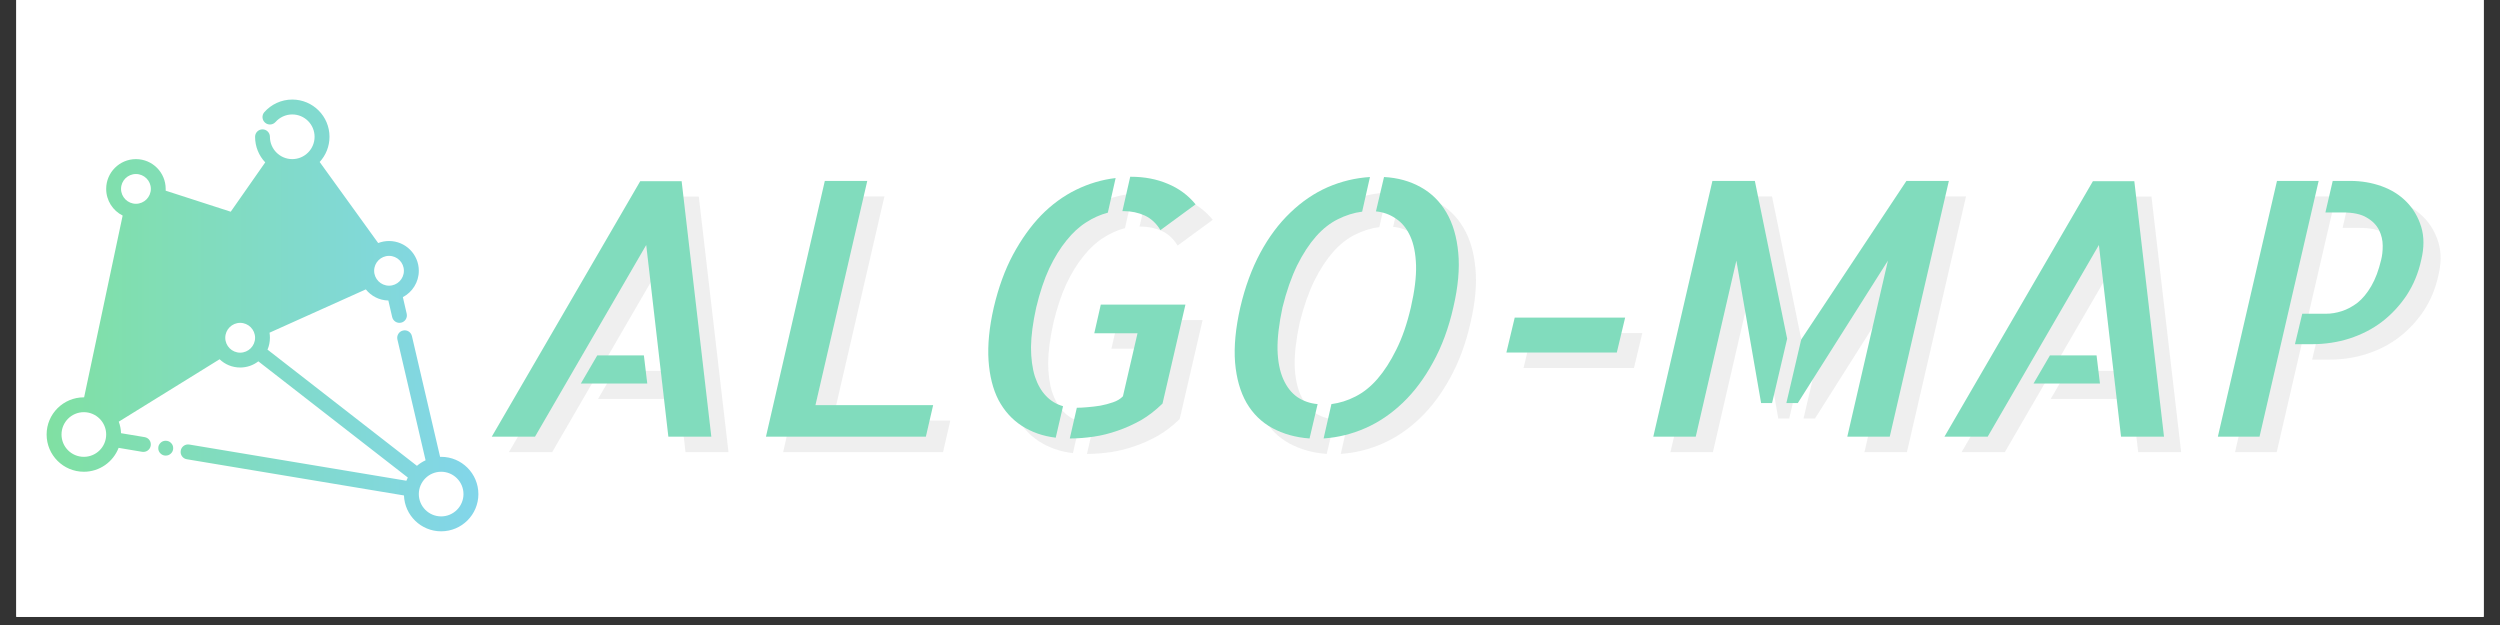 <svg xmlns="http://www.w3.org/2000/svg" xmlns:xlink="http://www.w3.org/1999/xlink" width="200" zoomAndPan="magnify" viewBox="0 0 150 37.5" height="50" preserveAspectRatio="xMidYMid meet" version="1.0"><rect x="0" y="0" width="150" height="37.5" fill="#333333" stroke="none"/><defs><g/><clipPath id="id1"><path d="M 0.988 0 L 149.012 0 L 149.012 37.008 L 0.988 37.008 Z M 0.988 0 " clip-rule="nonzero"/></clipPath><clipPath id="id2"><path d="M 2.797 5.973 L 28.703 5.973 L 28.703 31.879 L 2.797 31.879 Z M 2.797 5.973 " clip-rule="nonzero"/></clipPath><clipPath id="id3"><path d="M 15.914 9.742 L 13.844 12.703 L 9.941 11.441 C 9.941 11.406 9.941 11.371 9.941 11.332 C 9.941 10.348 9.145 9.547 8.156 9.547 C 7.172 9.547 6.371 10.348 6.371 11.332 C 6.371 12.035 6.773 12.641 7.359 12.934 L 5.047 23.84 C 5.043 23.84 5.035 23.84 5.031 23.84 C 3.797 23.84 2.797 24.84 2.797 26.07 C 2.797 27.305 3.797 28.305 5.031 28.305 C 5.98 28.305 6.793 27.711 7.117 26.871 L 8.531 27.109 C 8.773 27.148 9.004 26.984 9.043 26.742 C 9.086 26.496 8.922 26.266 8.676 26.227 L 7.262 25.992 C 7.254 25.75 7.207 25.516 7.125 25.301 L 13.176 21.555 C 13.496 21.863 13.93 22.051 14.41 22.051 C 14.82 22.051 15.199 21.914 15.5 21.68 L 24.469 28.652 C 24.438 28.715 24.41 28.781 24.383 28.844 L 11.355 26.672 C 11.113 26.633 10.883 26.797 10.844 27.039 C 10.801 27.285 10.965 27.516 11.211 27.555 L 24.238 29.727 C 24.281 30.922 25.262 31.879 26.469 31.879 C 27.703 31.879 28.703 30.879 28.703 29.645 C 28.703 28.414 27.703 27.41 26.469 27.41 C 26.449 27.41 26.426 27.414 26.406 27.414 L 24.715 20.164 C 24.66 19.926 24.418 19.773 24.18 19.832 C 23.938 19.887 23.789 20.129 23.844 20.367 L 25.535 27.617 C 25.348 27.703 25.172 27.816 25.016 27.949 L 16.051 20.977 C 16.145 20.758 16.195 20.516 16.195 20.266 C 16.195 20.164 16.188 20.062 16.172 19.961 L 21.949 17.363 C 22.27 17.762 22.754 18.02 23.301 18.031 L 23.531 19.027 C 23.59 19.266 23.828 19.418 24.07 19.359 C 24.309 19.305 24.457 19.062 24.402 18.824 L 24.172 17.828 C 24.738 17.531 25.129 16.934 25.129 16.246 C 25.129 15.262 24.328 14.461 23.344 14.461 C 23.113 14.461 22.895 14.504 22.691 14.582 L 19.18 9.719 C 19.547 9.32 19.77 8.789 19.77 8.207 C 19.77 6.973 18.77 5.973 17.535 5.973 C 16.871 5.973 16.27 6.266 15.859 6.73 C 15.699 6.914 15.715 7.195 15.902 7.359 C 16.086 7.523 16.367 7.504 16.531 7.32 C 16.777 7.043 17.137 6.867 17.535 6.867 C 18.277 6.867 18.875 7.469 18.875 8.207 C 18.875 8.945 18.277 9.547 17.535 9.547 C 16.797 9.547 16.195 8.945 16.195 8.207 C 16.195 7.961 15.996 7.762 15.75 7.762 C 15.504 7.762 15.305 7.961 15.305 8.207 C 15.305 8.801 15.535 9.344 15.914 9.742 Z M 26.469 30.984 C 25.73 30.984 25.129 30.383 25.129 29.645 C 25.129 28.906 25.73 28.305 26.469 28.305 C 27.207 28.305 27.809 28.906 27.809 29.645 C 27.809 30.383 27.207 30.984 26.469 30.984 Z M 5.031 27.41 C 4.289 27.41 3.691 26.812 3.691 26.07 C 3.691 25.332 4.289 24.73 5.031 24.73 C 5.77 24.73 6.371 25.332 6.371 26.07 C 6.371 26.812 5.77 27.41 5.031 27.41 Z M 13.051 19.105 L 11.754 17.25 L 6.652 24.535 L 6.656 24.539 L 12.703 20.797 C 12.652 20.629 12.625 20.449 12.625 20.266 C 12.625 19.824 12.785 19.418 13.051 19.105 Z M 8.781 13.008 C 8.609 13.07 8.426 13.109 8.234 13.117 L 5.922 24.02 L 11.207 16.469 Z M 14.41 21.16 C 13.918 21.16 13.516 20.758 13.516 20.266 C 13.516 19.773 13.918 19.371 14.41 19.371 C 14.902 19.371 15.305 19.773 15.305 20.266 C 15.305 20.758 14.902 21.16 14.41 21.16 Z M 18.457 10.242 C 18.176 10.371 17.863 10.441 17.535 10.441 C 17.496 10.441 17.457 10.438 17.418 10.438 L 16.602 13.594 L 17.227 13.797 C 17.461 13.875 17.59 14.125 17.516 14.359 C 17.438 14.594 17.188 14.723 16.953 14.648 L 16.375 14.461 L 15.277 18.703 C 15.48 18.816 15.66 18.969 15.805 19.148 L 21.582 16.547 C 21.566 16.449 21.555 16.348 21.555 16.246 C 21.555 16.211 21.555 16.176 21.559 16.137 L 18.293 15.082 C 18.059 15.004 17.93 14.754 18.004 14.52 C 18.078 14.285 18.332 14.156 18.566 14.23 L 21.832 15.289 C 21.875 15.223 21.918 15.164 21.969 15.105 Z M 14.41 18.48 L 15.523 14.188 L 14.195 13.758 L 12.297 16.469 L 13.785 18.594 C 13.977 18.52 14.188 18.48 14.41 18.48 Z M 23.344 17.141 C 22.848 17.141 22.449 16.738 22.449 16.246 C 22.449 15.754 22.848 15.352 23.344 15.352 C 23.836 15.352 24.234 15.754 24.234 16.246 C 24.234 16.738 23.836 17.141 23.344 17.141 Z M 9.664 12.289 C 9.621 12.363 9.57 12.43 9.516 12.492 L 11.754 15.691 L 13.309 13.469 Z M 14.73 12.992 L 15.75 13.32 L 16.48 10.492 Z M 8.156 12.227 C 7.664 12.227 7.262 11.824 7.262 11.332 C 7.262 10.84 7.664 10.441 8.156 10.441 C 8.648 10.441 9.051 10.84 9.051 11.332 C 9.051 11.824 8.648 12.227 8.156 12.227 Z M 8.156 12.227 " clip-rule="evenodd"/></clipPath><linearGradient x1="0.047" gradientTransform="matrix(28.584, 0, 0, 28.584, 1.457, -165.98)" y1="0" x2="0.953" gradientUnits="userSpaceOnUse" y2="0" id="id4"><stop stop-opacity="1" stop-color="rgb(50.237%, 87.979%, 63.847%)" offset="0"/><stop stop-opacity="1" stop-color="rgb(50.24%, 87.962%, 63.957%)" offset="0.008"/><stop stop-opacity="1" stop-color="rgb(50.246%, 87.929%, 64.175%)" offset="0.016"/><stop stop-opacity="1" stop-color="rgb(50.25%, 87.895%, 64.394%)" offset="0.023"/><stop stop-opacity="1" stop-color="rgb(50.256%, 87.862%, 64.613%)" offset="0.031"/><stop stop-opacity="1" stop-color="rgb(50.262%, 87.83%, 64.832%)" offset="0.039"/><stop stop-opacity="1" stop-color="rgb(50.267%, 87.796%, 65.05%)" offset="0.047"/><stop stop-opacity="1" stop-color="rgb(50.273%, 87.762%, 65.269%)" offset="0.055"/><stop stop-opacity="1" stop-color="rgb(50.279%, 87.729%, 65.488%)" offset="0.062"/><stop stop-opacity="1" stop-color="rgb(50.285%, 87.695%, 65.707%)" offset="0.07"/><stop stop-opacity="1" stop-color="rgb(50.29%, 87.663%, 65.926%)" offset="0.078"/><stop stop-opacity="1" stop-color="rgb(50.296%, 87.63%, 66.144%)" offset="0.086"/><stop stop-opacity="1" stop-color="rgb(50.302%, 87.596%, 66.364%)" offset="0.094"/><stop stop-opacity="1" stop-color="rgb(50.307%, 87.563%, 66.582%)" offset="0.102"/><stop stop-opacity="1" stop-color="rgb(50.313%, 87.529%, 66.8%)" offset="0.109"/><stop stop-opacity="1" stop-color="rgb(50.319%, 87.497%, 67.02%)" offset="0.117"/><stop stop-opacity="1" stop-color="rgb(50.325%, 87.463%, 67.238%)" offset="0.125"/><stop stop-opacity="1" stop-color="rgb(50.33%, 87.43%, 67.458%)" offset="0.133"/><stop stop-opacity="1" stop-color="rgb(50.336%, 87.396%, 67.676%)" offset="0.141"/><stop stop-opacity="1" stop-color="rgb(50.342%, 87.363%, 67.894%)" offset="0.148"/><stop stop-opacity="1" stop-color="rgb(50.346%, 87.331%, 68.114%)" offset="0.156"/><stop stop-opacity="1" stop-color="rgb(50.352%, 87.297%, 68.332%)" offset="0.164"/><stop stop-opacity="1" stop-color="rgb(50.359%, 87.263%, 68.55%)" offset="0.172"/><stop stop-opacity="1" stop-color="rgb(50.365%, 87.23%, 68.77%)" offset="0.18"/><stop stop-opacity="1" stop-color="rgb(50.369%, 87.196%, 68.988%)" offset="0.188"/><stop stop-opacity="1" stop-color="rgb(50.375%, 87.163%, 69.208%)" offset="0.195"/><stop stop-opacity="1" stop-color="rgb(50.381%, 87.131%, 69.426%)" offset="0.203"/><stop stop-opacity="1" stop-color="rgb(50.386%, 87.097%, 69.644%)" offset="0.211"/><stop stop-opacity="1" stop-color="rgb(50.392%, 87.064%, 69.864%)" offset="0.219"/><stop stop-opacity="1" stop-color="rgb(50.398%, 87.03%, 70.082%)" offset="0.227"/><stop stop-opacity="1" stop-color="rgb(50.404%, 86.996%, 70.3%)" offset="0.234"/><stop stop-opacity="1" stop-color="rgb(50.409%, 86.964%, 70.52%)" offset="0.242"/><stop stop-opacity="1" stop-color="rgb(50.415%, 86.931%, 70.738%)" offset="0.25"/><stop stop-opacity="1" stop-color="rgb(50.421%, 86.897%, 70.958%)" offset="0.258"/><stop stop-opacity="1" stop-color="rgb(50.426%, 86.864%, 71.176%)" offset="0.266"/><stop stop-opacity="1" stop-color="rgb(50.432%, 86.83%, 71.394%)" offset="0.273"/><stop stop-opacity="1" stop-color="rgb(50.438%, 86.798%, 71.614%)" offset="0.281"/><stop stop-opacity="1" stop-color="rgb(50.443%, 86.765%, 71.832%)" offset="0.289"/><stop stop-opacity="1" stop-color="rgb(50.449%, 86.731%, 72.052%)" offset="0.297"/><stop stop-opacity="1" stop-color="rgb(50.455%, 86.697%, 72.27%)" offset="0.305"/><stop stop-opacity="1" stop-color="rgb(50.461%, 86.664%, 72.488%)" offset="0.312"/><stop stop-opacity="1" stop-color="rgb(50.465%, 86.632%, 72.708%)" offset="0.32"/><stop stop-opacity="1" stop-color="rgb(50.471%, 86.598%, 72.926%)" offset="0.328"/><stop stop-opacity="1" stop-color="rgb(50.478%, 86.565%, 73.145%)" offset="0.336"/><stop stop-opacity="1" stop-color="rgb(50.482%, 86.531%, 73.364%)" offset="0.344"/><stop stop-opacity="1" stop-color="rgb(50.488%, 86.497%, 73.582%)" offset="0.352"/><stop stop-opacity="1" stop-color="rgb(50.494%, 86.465%, 73.802%)" offset="0.359"/><stop stop-opacity="1" stop-color="rgb(50.5%, 86.432%, 74.02%)" offset="0.367"/><stop stop-opacity="1" stop-color="rgb(50.505%, 86.398%, 74.239%)" offset="0.375"/><stop stop-opacity="1" stop-color="rgb(50.511%, 86.365%, 74.458%)" offset="0.383"/><stop stop-opacity="1" stop-color="rgb(50.517%, 86.331%, 74.677%)" offset="0.391"/><stop stop-opacity="1" stop-color="rgb(50.522%, 86.298%, 74.895%)" offset="0.398"/><stop stop-opacity="1" stop-color="rgb(50.528%, 86.266%, 75.114%)" offset="0.406"/><stop stop-opacity="1" stop-color="rgb(50.534%, 86.232%, 75.333%)" offset="0.414"/><stop stop-opacity="1" stop-color="rgb(50.54%, 86.198%, 75.552%)" offset="0.422"/><stop stop-opacity="1" stop-color="rgb(50.545%, 86.165%, 75.771%)" offset="0.43"/><stop stop-opacity="1" stop-color="rgb(50.551%, 86.131%, 75.989%)" offset="0.438"/><stop stop-opacity="1" stop-color="rgb(50.557%, 86.099%, 76.208%)" offset="0.445"/><stop stop-opacity="1" stop-color="rgb(50.562%, 86.066%, 76.427%)" offset="0.453"/><stop stop-opacity="1" stop-color="rgb(50.568%, 86.032%, 76.645%)" offset="0.461"/><stop stop-opacity="1" stop-color="rgb(50.574%, 85.999%, 76.865%)" offset="0.469"/><stop stop-opacity="1" stop-color="rgb(50.58%, 85.965%, 77.083%)" offset="0.477"/><stop stop-opacity="1" stop-color="rgb(50.584%, 85.933%, 77.303%)" offset="0.484"/><stop stop-opacity="1" stop-color="rgb(50.591%, 85.899%, 77.521%)" offset="0.492"/><stop stop-opacity="1" stop-color="rgb(50.597%, 85.866%, 77.739%)" offset="0.5"/><stop stop-opacity="1" stop-color="rgb(50.601%, 85.832%, 77.959%)" offset="0.508"/><stop stop-opacity="1" stop-color="rgb(50.607%, 85.799%, 78.177%)" offset="0.516"/><stop stop-opacity="1" stop-color="rgb(50.613%, 85.767%, 78.395%)" offset="0.523"/><stop stop-opacity="1" stop-color="rgb(50.62%, 85.733%, 78.615%)" offset="0.531"/><stop stop-opacity="1" stop-color="rgb(50.624%, 85.699%, 78.833%)" offset="0.539"/><stop stop-opacity="1" stop-color="rgb(50.63%, 85.666%, 79.053%)" offset="0.547"/><stop stop-opacity="1" stop-color="rgb(50.636%, 85.632%, 79.271%)" offset="0.555"/><stop stop-opacity="1" stop-color="rgb(50.641%, 85.599%, 79.489%)" offset="0.562"/><stop stop-opacity="1" stop-color="rgb(50.647%, 85.567%, 79.709%)" offset="0.57"/><stop stop-opacity="1" stop-color="rgb(50.653%, 85.533%, 79.927%)" offset="0.578"/><stop stop-opacity="1" stop-color="rgb(50.659%, 85.5%, 80.145%)" offset="0.586"/><stop stop-opacity="1" stop-color="rgb(50.664%, 85.466%, 80.365%)" offset="0.594"/><stop stop-opacity="1" stop-color="rgb(50.67%, 85.432%, 80.583%)" offset="0.602"/><stop stop-opacity="1" stop-color="rgb(50.676%, 85.4%, 80.803%)" offset="0.609"/><stop stop-opacity="1" stop-color="rgb(50.681%, 85.367%, 81.021%)" offset="0.617"/><stop stop-opacity="1" stop-color="rgb(50.687%, 85.333%, 81.239%)" offset="0.625"/><stop stop-opacity="1" stop-color="rgb(50.693%, 85.3%, 81.459%)" offset="0.633"/><stop stop-opacity="1" stop-color="rgb(50.699%, 85.266%, 81.677%)" offset="0.641"/><stop stop-opacity="1" stop-color="rgb(50.703%, 85.234%, 81.895%)" offset="0.648"/><stop stop-opacity="1" stop-color="rgb(50.71%, 85.201%, 82.115%)" offset="0.656"/><stop stop-opacity="1" stop-color="rgb(50.716%, 85.167%, 82.333%)" offset="0.664"/><stop stop-opacity="1" stop-color="rgb(50.72%, 85.133%, 82.553%)" offset="0.672"/><stop stop-opacity="1" stop-color="rgb(50.726%, 85.1%, 82.771%)" offset="0.68"/><stop stop-opacity="1" stop-color="rgb(50.732%, 85.068%, 82.99%)" offset="0.688"/><stop stop-opacity="1" stop-color="rgb(50.739%, 85.034%, 83.209%)" offset="0.695"/><stop stop-opacity="1" stop-color="rgb(50.743%, 85.001%, 83.427%)" offset="0.703"/><stop stop-opacity="1" stop-color="rgb(50.749%, 84.967%, 83.646%)" offset="0.711"/><stop stop-opacity="1" stop-color="rgb(50.755%, 84.933%, 83.865%)" offset="0.719"/><stop stop-opacity="1" stop-color="rgb(50.76%, 84.901%, 84.084%)" offset="0.727"/><stop stop-opacity="1" stop-color="rgb(50.766%, 84.868%, 84.303%)" offset="0.734"/><stop stop-opacity="1" stop-color="rgb(50.772%, 84.834%, 84.521%)" offset="0.742"/><stop stop-opacity="1" stop-color="rgb(50.778%, 84.801%, 84.74%)" offset="0.75"/><stop stop-opacity="1" stop-color="rgb(50.783%, 84.767%, 84.959%)" offset="0.758"/><stop stop-opacity="1" stop-color="rgb(50.789%, 84.734%, 85.178%)" offset="0.766"/><stop stop-opacity="1" stop-color="rgb(50.795%, 84.702%, 85.396%)" offset="0.773"/><stop stop-opacity="1" stop-color="rgb(50.8%, 84.668%, 85.616%)" offset="0.781"/><stop stop-opacity="1" stop-color="rgb(50.806%, 84.634%, 85.834%)" offset="0.789"/><stop stop-opacity="1" stop-color="rgb(50.812%, 84.601%, 86.053%)" offset="0.797"/><stop stop-opacity="1" stop-color="rgb(50.816%, 84.567%, 86.272%)" offset="0.805"/><stop stop-opacity="1" stop-color="rgb(50.822%, 84.535%, 86.49%)" offset="0.812"/><stop stop-opacity="1" stop-color="rgb(50.829%, 84.502%, 86.71%)" offset="0.82"/><stop stop-opacity="1" stop-color="rgb(50.835%, 84.468%, 86.928%)" offset="0.828"/><stop stop-opacity="1" stop-color="rgb(50.839%, 84.435%, 87.146%)" offset="0.836"/><stop stop-opacity="1" stop-color="rgb(50.845%, 84.401%, 87.366%)" offset="0.844"/><stop stop-opacity="1" stop-color="rgb(50.851%, 84.369%, 87.584%)" offset="0.852"/><stop stop-opacity="1" stop-color="rgb(50.856%, 84.335%, 87.804%)" offset="0.859"/><stop stop-opacity="1" stop-color="rgb(50.862%, 84.302%, 88.022%)" offset="0.867"/><stop stop-opacity="1" stop-color="rgb(50.868%, 84.268%, 88.24%)" offset="0.875"/><stop stop-opacity="1" stop-color="rgb(50.874%, 84.235%, 88.46%)" offset="0.883"/><stop stop-opacity="1" stop-color="rgb(50.879%, 84.203%, 88.678%)" offset="0.891"/><stop stop-opacity="1" stop-color="rgb(50.885%, 84.169%, 88.896%)" offset="0.898"/><stop stop-opacity="1" stop-color="rgb(50.891%, 84.135%, 89.116%)" offset="0.906"/><stop stop-opacity="1" stop-color="rgb(50.896%, 84.102%, 89.334%)" offset="0.914"/><stop stop-opacity="1" stop-color="rgb(50.902%, 84.068%, 89.554%)" offset="0.922"/><stop stop-opacity="1" stop-color="rgb(50.908%, 84.036%, 89.772%)" offset="0.93"/><stop stop-opacity="1" stop-color="rgb(50.914%, 84.003%, 89.99%)" offset="0.938"/><stop stop-opacity="1" stop-color="rgb(50.919%, 83.969%, 90.21%)" offset="0.945"/><stop stop-opacity="1" stop-color="rgb(50.925%, 83.936%, 90.428%)" offset="0.953"/><stop stop-opacity="1" stop-color="rgb(50.931%, 83.902%, 90.646%)" offset="0.961"/><stop stop-opacity="1" stop-color="rgb(50.935%, 83.868%, 90.866%)" offset="0.969"/><stop stop-opacity="1" stop-color="rgb(50.941%, 83.836%, 91.084%)" offset="0.977"/><stop stop-opacity="1" stop-color="rgb(50.948%, 83.803%, 91.304%)" offset="0.984"/><stop stop-opacity="1" stop-color="rgb(50.954%, 83.769%, 91.522%)" offset="0.992"/><stop stop-opacity="1" stop-color="rgb(50.958%, 83.736%, 91.74%)" offset="1"/></linearGradient><clipPath id="id5"><path d="M 9 26 L 11 26 L 11 28 L 9 28 Z M 9 26 " clip-rule="nonzero"/></clipPath><clipPath id="id6"><path d="M 10.391 26.891 C 10.391 27.016 10.348 27.121 10.258 27.207 C 10.172 27.293 10.066 27.336 9.941 27.336 C 9.82 27.336 9.715 27.293 9.629 27.207 C 9.539 27.121 9.496 27.016 9.496 26.891 C 9.496 26.766 9.539 26.66 9.629 26.574 C 9.715 26.488 9.82 26.445 9.941 26.445 C 10.066 26.445 10.172 26.488 10.258 26.574 C 10.348 26.66 10.391 26.766 10.391 26.891 Z M 10.391 26.891 " clip-rule="nonzero"/></clipPath><linearGradient x1="0.281" gradientTransform="matrix(28.584, 0, 0, 28.584, 1.457, -165.98)" y1="0" x2="0.312" gradientUnits="userSpaceOnUse" y2="0" id="id7"><stop stop-opacity="1" stop-color="rgb(50.424%, 86.877%, 71.089%)" offset="0"/><stop stop-opacity="1" stop-color="rgb(50.427%, 86.859%, 71.21%)" offset="0.25"/><stop stop-opacity="1" stop-color="rgb(50.433%, 86.823%, 71.452%)" offset="0.5"/><stop stop-opacity="1" stop-color="rgb(50.439%, 86.786%, 71.693%)" offset="0.75"/><stop stop-opacity="1" stop-color="rgb(50.446%, 86.749%, 71.935%)" offset="1"/></linearGradient></defs><g clip-path="url(#id1)"><path fill="#ffffff" d="M 0.988 0 L 149.012 0 L 149.012 44.406 L 0.988 44.406 Z M 0.988 0 " fill-opacity="1" fill-rule="nonzero"/><path fill="#ffffff" d="M 0.988 0 L 149.012 0 L 149.012 37.008 L 0.988 37.008 Z M 0.988 0 " fill-opacity="1" fill-rule="nonzero"/><path fill="#ffffff" d="M 0.988 0 L 149.012 0 L 149.012 37.008 L 0.988 37.008 Z M 0.988 0 " fill-opacity="1" fill-rule="nonzero"/></g><g fill="#d9d9d9" fill-opacity="0.42"><g transform="translate(30.975, 27.126)"><g><path d="M 12.734 0 L 10.156 0 L 8.828 -11.5 L 2.156 0 L -0.438 0 L 8.469 -15.328 L 10.953 -15.328 Z M 8.688 -4.875 L 8.891 -3.188 L 4.906 -3.188 L 5.891 -4.875 Z M 8.688 -4.875 "/></g></g></g><g fill="#d9d9d9" fill-opacity="0.42"><g transform="translate(46.816, 27.126)"><g><path d="M 6.25 -15.344 L 3.141 -1.891 L 10.203 -1.891 L 9.766 0 L 0.172 0 L 3.703 -15.344 Z M 6.25 -15.344 "/></g></g></g><g fill="#d9d9d9" fill-opacity="0.42"><g transform="translate(59.015, 27.126)"><g><path d="M 11.641 -12.391 C 11.398 -12.797 11.086 -13.086 10.703 -13.266 C 10.316 -13.441 9.895 -13.531 9.438 -13.531 L 9.359 -13.531 L 9.828 -15.594 L 9.859 -15.594 C 10.68 -15.594 11.422 -15.453 12.078 -15.172 C 12.742 -14.898 13.301 -14.488 13.75 -13.938 Z M 1.641 -7.75 C 1.922 -8.945 2.305 -10.004 2.797 -10.922 C 3.297 -11.848 3.859 -12.633 4.484 -13.281 C 5.117 -13.926 5.816 -14.438 6.578 -14.812 C 7.348 -15.188 8.141 -15.422 8.953 -15.516 L 8.484 -13.438 C 8.035 -13.32 7.602 -13.129 7.188 -12.859 C 6.77 -12.598 6.375 -12.234 6 -11.766 C 5.625 -11.305 5.281 -10.75 4.969 -10.094 C 4.664 -9.438 4.406 -8.656 4.188 -7.75 C 3.988 -6.844 3.883 -6.051 3.875 -5.375 C 3.875 -4.695 3.953 -4.109 4.109 -3.609 C 4.273 -3.117 4.5 -2.727 4.781 -2.438 C 5.062 -2.145 5.398 -1.941 5.797 -1.828 L 5.359 0.062 C 4.586 -0.031 3.906 -0.27 3.312 -0.656 C 2.727 -1.039 2.266 -1.555 1.922 -2.203 C 1.586 -2.859 1.391 -3.645 1.328 -4.562 C 1.266 -5.488 1.367 -6.551 1.641 -7.75 Z M 13.141 -7.922 L 11.766 -1.984 C 11.348 -1.578 10.914 -1.242 10.469 -0.984 C 10.02 -0.734 9.555 -0.523 9.078 -0.359 C 8.598 -0.191 8.117 -0.07 7.641 0 C 7.16 0.07 6.691 0.109 6.234 0.109 L 6.203 0.109 L 6.625 -1.734 C 6.789 -1.734 7 -1.742 7.25 -1.766 C 7.5 -1.785 7.758 -1.816 8.031 -1.859 C 8.301 -1.91 8.555 -1.977 8.797 -2.062 C 9.047 -2.145 9.242 -2.266 9.391 -2.422 L 10.266 -6.203 L 7.672 -6.203 L 8.062 -7.922 Z M 13.141 -7.922 "/></g></g></g><g fill="#d9d9d9" fill-opacity="0.42"><g transform="translate(73.837, 27.126)"><g><path d="M 1.609 -7.75 C 1.898 -8.988 2.301 -10.082 2.812 -11.031 C 3.32 -11.977 3.922 -12.781 4.609 -13.438 C 5.297 -14.102 6.047 -14.613 6.859 -14.969 C 7.672 -15.32 8.516 -15.523 9.391 -15.578 L 8.922 -13.5 C 8.43 -13.438 7.945 -13.285 7.469 -13.047 C 7 -12.816 6.562 -12.473 6.156 -12.016 C 5.75 -11.555 5.367 -10.973 5.016 -10.266 C 4.672 -9.555 4.379 -8.719 4.141 -7.75 C 3.93 -6.758 3.832 -5.914 3.844 -5.219 C 3.863 -4.52 3.977 -3.93 4.188 -3.453 C 4.395 -2.984 4.676 -2.625 5.031 -2.375 C 5.395 -2.133 5.801 -1.992 6.25 -1.953 L 5.766 0.109 C 4.93 0.047 4.188 -0.16 3.531 -0.516 C 2.883 -0.867 2.367 -1.375 1.984 -2.031 C 1.609 -2.688 1.379 -3.492 1.297 -4.453 C 1.223 -5.41 1.328 -6.508 1.609 -7.75 Z M 10.234 -15.578 C 11.055 -15.535 11.789 -15.332 12.438 -14.969 C 13.082 -14.613 13.598 -14.102 13.984 -13.438 C 14.367 -12.781 14.602 -11.977 14.688 -11.031 C 14.781 -10.082 14.68 -8.988 14.391 -7.75 C 14.109 -6.508 13.703 -5.41 13.172 -4.453 C 12.648 -3.492 12.047 -2.688 11.359 -2.031 C 10.672 -1.375 9.926 -0.867 9.125 -0.516 C 8.32 -0.16 7.484 0.047 6.609 0.109 L 7.078 -1.953 C 7.566 -2.016 8.047 -2.164 8.516 -2.406 C 8.992 -2.645 9.438 -3 9.844 -3.469 C 10.25 -3.938 10.625 -4.52 10.969 -5.219 C 11.32 -5.914 11.613 -6.758 11.844 -7.75 C 12.07 -8.738 12.176 -9.582 12.156 -10.281 C 12.133 -10.977 12.02 -11.555 11.812 -12.016 C 11.602 -12.484 11.316 -12.836 10.953 -13.078 C 10.598 -13.328 10.195 -13.473 9.75 -13.516 Z M 10.234 -15.578 "/></g></g></g><g fill="#d9d9d9" fill-opacity="0.42"><g transform="translate(89.866, 27.126)"><g><path d="M 8.672 -7.141 L 8.172 -5.047 L 1.547 -5.047 L 2.047 -7.141 Z M 8.672 -7.141 "/></g></g></g><g fill="#d9d9d9" fill-opacity="0.42"><g transform="translate(100.087, 27.126)"><g><path d="M 3.688 -15.344 L 6.234 -15.344 L 8.172 -5.875 L 7.266 -2.016 L 6.609 -2.016 L 5.125 -10.562 L 2.688 0 L 0.141 0 Z M 15.328 -15.344 L 17.875 -15.344 L 14.328 0 L 11.781 0 L 14.219 -10.562 L 8.812 -2.016 L 8.125 -2.016 L 9.016 -5.828 Z M 15.328 -15.344 "/></g></g></g><g fill="#d9d9d9" fill-opacity="0.42"><g transform="translate(118.135, 27.126)"><g><path d="M 12.734 0 L 10.156 0 L 8.828 -11.5 L 2.156 0 L -0.438 0 L 8.469 -15.328 L 10.953 -15.328 Z M 8.688 -4.875 L 8.891 -3.188 L 4.906 -3.188 L 5.891 -4.875 Z M 8.688 -4.875 "/></g></g></g><g fill="#d9d9d9" fill-opacity="0.42"><g transform="translate(133.977, 27.126)"><g><path d="M 3.672 -15.344 L 6.172 -15.344 L 2.625 0 L 0.125 0 Z M 8.078 -15.344 C 8.734 -15.344 9.352 -15.238 9.938 -15.031 C 10.531 -14.82 11.031 -14.508 11.438 -14.094 C 11.852 -13.676 12.148 -13.172 12.328 -12.578 C 12.504 -11.992 12.504 -11.336 12.328 -10.609 C 12.16 -9.828 11.867 -9.117 11.453 -8.484 C 11.035 -7.859 10.539 -7.328 9.969 -6.891 C 9.406 -6.461 8.758 -6.129 8.031 -5.891 C 7.312 -5.66 6.551 -5.547 5.75 -5.547 L 4.75 -5.547 L 5.188 -7.375 L 6.625 -7.375 C 6.926 -7.375 7.238 -7.426 7.562 -7.531 C 7.883 -7.633 8.195 -7.801 8.5 -8.031 C 8.801 -8.27 9.078 -8.602 9.328 -9.031 C 9.578 -9.457 9.773 -9.984 9.922 -10.609 C 9.984 -10.848 10.016 -11.129 10.016 -11.453 C 10.016 -11.785 9.941 -12.098 9.797 -12.391 C 9.648 -12.691 9.406 -12.941 9.062 -13.141 C 8.727 -13.348 8.242 -13.453 7.609 -13.453 L 6.578 -13.453 L 7.016 -15.344 Z M 8.078 -15.344 "/></g></g></g><g fill="#81dcbd" fill-opacity="1"><g transform="translate(29.945, 26.199)"><g><path d="M 12.734 0 L 10.156 0 L 8.828 -11.5 L 2.156 0 L -0.438 0 L 8.469 -15.328 L 10.953 -15.328 Z M 8.688 -4.875 L 8.891 -3.188 L 4.906 -3.188 L 5.891 -4.875 Z M 8.688 -4.875 "/></g></g></g><g fill="#81dcbd" fill-opacity="1"><g transform="translate(45.786, 26.199)"><g><path d="M 6.25 -15.344 L 3.141 -1.891 L 10.203 -1.891 L 9.766 0 L 0.172 0 L 3.703 -15.344 Z M 6.25 -15.344 "/></g></g></g><g fill="#81dcbd" fill-opacity="1"><g transform="translate(57.985, 26.199)"><g><path d="M 11.641 -12.391 C 11.398 -12.797 11.086 -13.086 10.703 -13.266 C 10.316 -13.441 9.895 -13.531 9.438 -13.531 L 9.359 -13.531 L 9.828 -15.594 L 9.859 -15.594 C 10.68 -15.594 11.422 -15.453 12.078 -15.172 C 12.742 -14.898 13.301 -14.488 13.75 -13.938 Z M 1.641 -7.75 C 1.922 -8.945 2.305 -10.004 2.797 -10.922 C 3.297 -11.848 3.859 -12.633 4.484 -13.281 C 5.117 -13.926 5.816 -14.438 6.578 -14.812 C 7.348 -15.188 8.141 -15.422 8.953 -15.516 L 8.484 -13.438 C 8.035 -13.32 7.602 -13.129 7.188 -12.859 C 6.77 -12.598 6.375 -12.234 6 -11.766 C 5.625 -11.305 5.281 -10.75 4.969 -10.094 C 4.664 -9.438 4.406 -8.656 4.188 -7.75 C 3.988 -6.844 3.883 -6.051 3.875 -5.375 C 3.875 -4.695 3.953 -4.109 4.109 -3.609 C 4.273 -3.117 4.5 -2.727 4.781 -2.438 C 5.062 -2.145 5.398 -1.941 5.797 -1.828 L 5.359 0.062 C 4.586 -0.031 3.906 -0.27 3.312 -0.656 C 2.727 -1.039 2.266 -1.555 1.922 -2.203 C 1.586 -2.859 1.391 -3.645 1.328 -4.562 C 1.266 -5.488 1.367 -6.551 1.641 -7.75 Z M 13.141 -7.922 L 11.766 -1.984 C 11.348 -1.578 10.914 -1.242 10.469 -0.984 C 10.02 -0.734 9.555 -0.523 9.078 -0.359 C 8.598 -0.191 8.117 -0.07 7.641 0 C 7.16 0.07 6.691 0.109 6.234 0.109 L 6.203 0.109 L 6.625 -1.734 C 6.789 -1.734 7 -1.742 7.25 -1.766 C 7.5 -1.785 7.758 -1.816 8.031 -1.859 C 8.301 -1.91 8.555 -1.977 8.797 -2.062 C 9.047 -2.145 9.242 -2.266 9.391 -2.422 L 10.266 -6.203 L 7.672 -6.203 L 8.062 -7.922 Z M 13.141 -7.922 "/></g></g></g><g fill="#81dcbd" fill-opacity="1"><g transform="translate(72.807, 26.199)"><g><path d="M 1.609 -7.75 C 1.898 -8.988 2.301 -10.082 2.812 -11.031 C 3.32 -11.977 3.922 -12.781 4.609 -13.438 C 5.297 -14.102 6.047 -14.613 6.859 -14.969 C 7.672 -15.32 8.516 -15.523 9.391 -15.578 L 8.922 -13.5 C 8.43 -13.438 7.945 -13.285 7.469 -13.047 C 7 -12.816 6.562 -12.473 6.156 -12.016 C 5.75 -11.555 5.367 -10.973 5.016 -10.266 C 4.672 -9.555 4.379 -8.719 4.141 -7.75 C 3.93 -6.758 3.832 -5.914 3.844 -5.219 C 3.863 -4.52 3.977 -3.93 4.188 -3.453 C 4.395 -2.984 4.676 -2.625 5.031 -2.375 C 5.395 -2.133 5.801 -1.992 6.25 -1.953 L 5.766 0.109 C 4.93 0.047 4.188 -0.16 3.531 -0.516 C 2.883 -0.867 2.367 -1.375 1.984 -2.031 C 1.609 -2.688 1.379 -3.492 1.297 -4.453 C 1.223 -5.41 1.328 -6.508 1.609 -7.75 Z M 10.234 -15.578 C 11.055 -15.535 11.789 -15.332 12.438 -14.969 C 13.082 -14.613 13.598 -14.102 13.984 -13.438 C 14.367 -12.781 14.602 -11.977 14.688 -11.031 C 14.781 -10.082 14.68 -8.988 14.391 -7.75 C 14.109 -6.508 13.703 -5.41 13.172 -4.453 C 12.648 -3.492 12.047 -2.688 11.359 -2.031 C 10.672 -1.375 9.926 -0.867 9.125 -0.516 C 8.32 -0.16 7.484 0.047 6.609 0.109 L 7.078 -1.953 C 7.566 -2.016 8.047 -2.164 8.516 -2.406 C 8.992 -2.645 9.438 -3 9.844 -3.469 C 10.25 -3.938 10.625 -4.52 10.969 -5.219 C 11.32 -5.914 11.613 -6.758 11.844 -7.75 C 12.07 -8.738 12.176 -9.582 12.156 -10.281 C 12.133 -10.977 12.02 -11.555 11.812 -12.016 C 11.602 -12.484 11.316 -12.836 10.953 -13.078 C 10.598 -13.328 10.195 -13.473 9.75 -13.516 Z M 10.234 -15.578 "/></g></g></g><g fill="#81dcbd" fill-opacity="1"><g transform="translate(88.836, 26.199)"><g><path d="M 8.672 -7.141 L 8.172 -5.047 L 1.547 -5.047 L 2.047 -7.141 Z M 8.672 -7.141 "/></g></g></g><g fill="#81dcbd" fill-opacity="1"><g transform="translate(99.057, 26.199)"><g><path d="M 3.688 -15.344 L 6.234 -15.344 L 8.172 -5.875 L 7.266 -2.016 L 6.609 -2.016 L 5.125 -10.562 L 2.688 0 L 0.141 0 Z M 15.328 -15.344 L 17.875 -15.344 L 14.328 0 L 11.781 0 L 14.219 -10.562 L 8.812 -2.016 L 8.125 -2.016 L 9.016 -5.828 Z M 15.328 -15.344 "/></g></g></g><g fill="#81dcbd" fill-opacity="1"><g transform="translate(117.106, 26.199)"><g><path d="M 12.734 0 L 10.156 0 L 8.828 -11.5 L 2.156 0 L -0.438 0 L 8.469 -15.328 L 10.953 -15.328 Z M 8.688 -4.875 L 8.891 -3.188 L 4.906 -3.188 L 5.891 -4.875 Z M 8.688 -4.875 "/></g></g></g><g fill="#81dcbd" fill-opacity="1"><g transform="translate(132.947, 26.199)"><g><path d="M 3.672 -15.344 L 6.172 -15.344 L 2.625 0 L 0.125 0 Z M 8.078 -15.344 C 8.734 -15.344 9.352 -15.238 9.938 -15.031 C 10.531 -14.82 11.031 -14.508 11.438 -14.094 C 11.852 -13.676 12.148 -13.172 12.328 -12.578 C 12.504 -11.992 12.504 -11.336 12.328 -10.609 C 12.16 -9.828 11.867 -9.117 11.453 -8.484 C 11.035 -7.859 10.539 -7.328 9.969 -6.891 C 9.406 -6.461 8.758 -6.129 8.031 -5.891 C 7.312 -5.66 6.551 -5.547 5.75 -5.547 L 4.75 -5.547 L 5.188 -7.375 L 6.625 -7.375 C 6.926 -7.375 7.238 -7.426 7.562 -7.531 C 7.883 -7.633 8.195 -7.801 8.5 -8.031 C 8.801 -8.27 9.078 -8.602 9.328 -9.031 C 9.578 -9.457 9.773 -9.984 9.922 -10.609 C 9.984 -10.848 10.016 -11.129 10.016 -11.453 C 10.016 -11.785 9.941 -12.098 9.797 -12.391 C 9.648 -12.691 9.406 -12.941 9.062 -13.141 C 8.727 -13.348 8.242 -13.453 7.609 -13.453 L 6.578 -13.453 L 7.016 -15.344 Z M 8.078 -15.344 "/></g></g></g><g clip-path="url(#id2)"><g clip-path="url(#id3)"><path fill="url(#id4)" d="M 2.797 5.973 L 2.797 31.879 L 28.703 31.879 L 28.703 5.973 Z M 2.797 5.973 " fill-rule="nonzero"/></g></g><g clip-path="url(#id5)"><g clip-path="url(#id6)"><path fill="url(#id7)" d="M 9.496 26.445 L 9.496 27.336 L 10.391 27.336 L 10.391 26.445 Z M 9.496 26.445 " fill-rule="nonzero"/></g></g></svg>